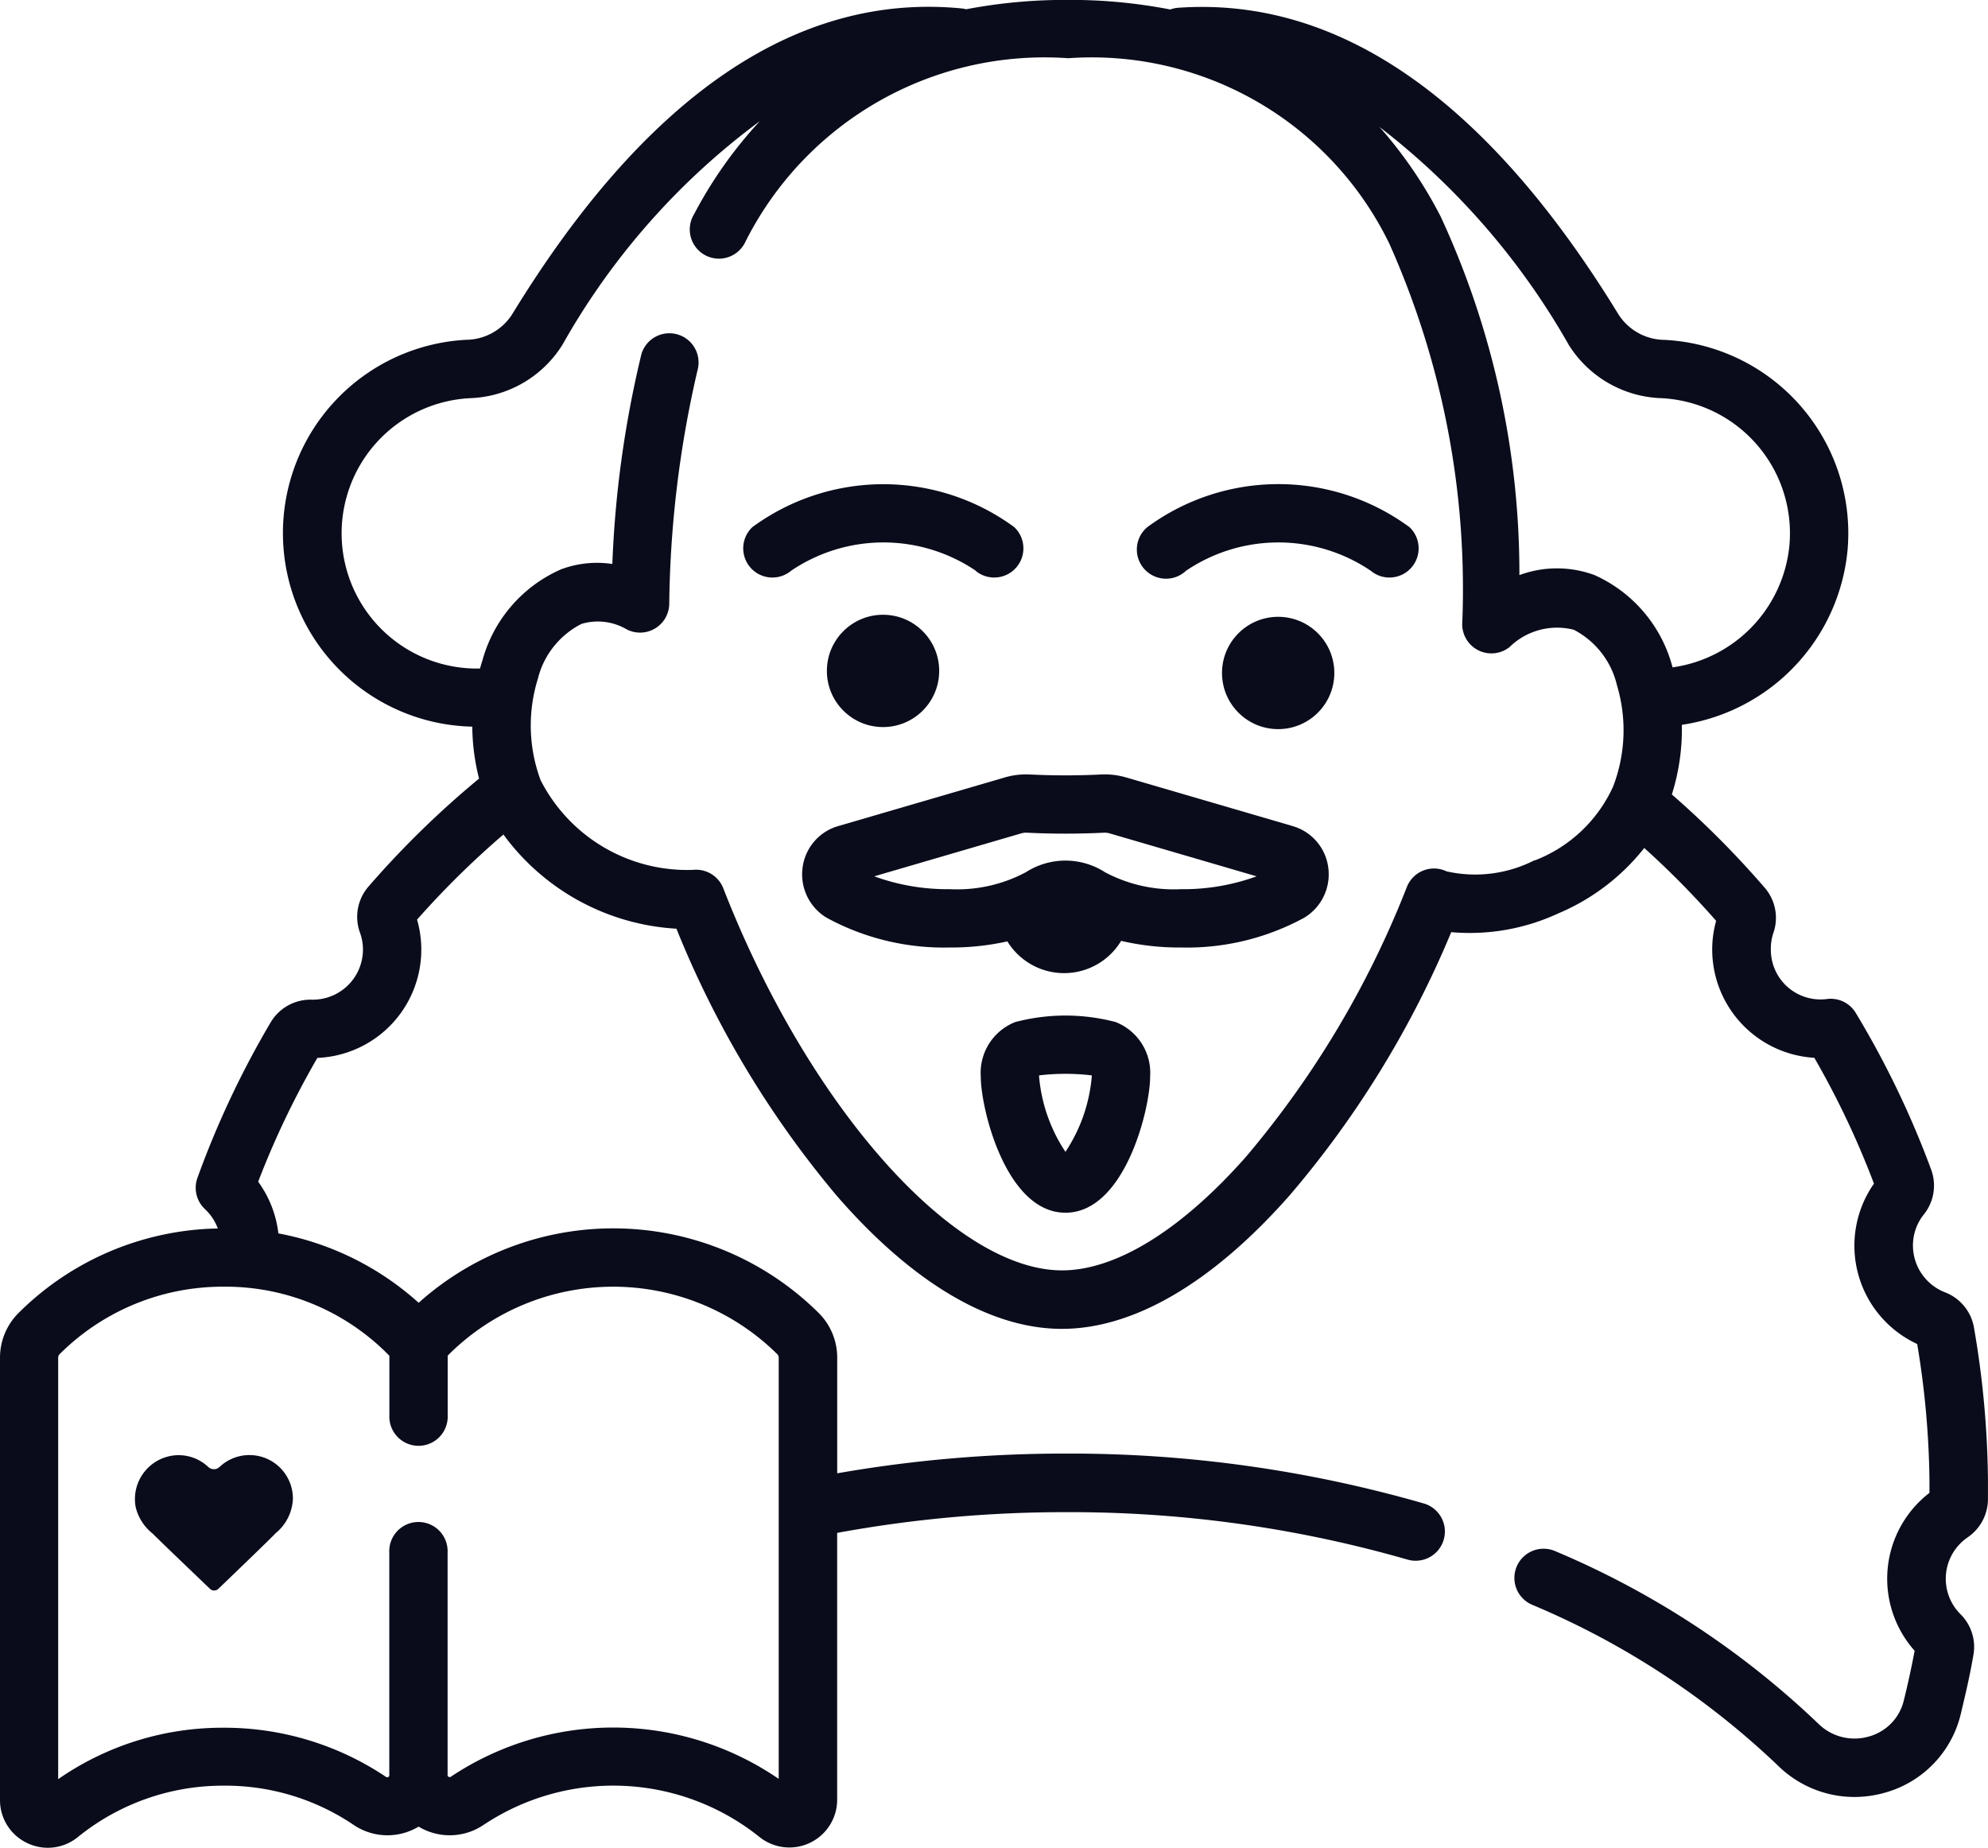 <svg xmlns="http://www.w3.org/2000/svg" width="42.514" height="39.517" viewBox="0 0 42.514 39.517">
  <g id="author" transform="translate(0 -18.047)">
    <path id="Path_1049" data-name="Path 1049" d="M42.081,50.923a.992.992,0,0,0,.432-.813q0-.217,0-.435a20.078,20.078,0,0,0-.3-3.242.986.986,0,0,0-.614-.747,1.076,1.076,0,0,1-.69-1,1.059,1.059,0,0,1,.236-.671.986.986,0,0,0,.153-.956,19.658,19.658,0,0,0-1.611-3.348.624.624,0,0,0-.611-.3,1.062,1.062,0,0,1-1.206-1.062A1.052,1.052,0,0,1,37.924,38a.984.984,0,0,0-.185-.968,19.811,19.811,0,0,0-1.986-1.995,4.629,4.629,0,0,0,.214-1.489,4.176,4.176,0,0,0,3.544-3.741,4.14,4.14,0,0,0-3.926-4.492h-.014a1.181,1.181,0,0,1-.963-.55c-2.809-4.59-5.976-6.794-9.41-6.552a.622.622,0,0,0-.172.037,11.167,11.167,0,0,0-2.182-.205h-.007a11.325,11.325,0,0,0-2.175.2.629.629,0,0,0-.1-.018c-3.511-.342-6.743,1.856-9.606,6.536a1.179,1.179,0,0,1-.958.55H9.987a4.14,4.14,0,0,0,.113,8.274,4.63,4.63,0,0,0,.145,1.111A19.9,19.9,0,0,0,7.88,37.007a.988.988,0,0,0-.182.985,1.057,1.057,0,0,1,.064.362,1.073,1.073,0,0,1-1.072,1.072H6.67a.99.99,0,0,0-.881.484,19.7,19.7,0,0,0-1.567,3.328.624.624,0,0,0,.161.667,1.07,1.07,0,0,1,.275.414,6.191,6.191,0,0,0-4.27,1.816A1.349,1.349,0,0,0,0,47.084V56.54a1.014,1.014,0,0,0,.581.922,1.015,1.015,0,0,0,1.083-.127,4.925,4.925,0,0,1,3.124-1.1,4.894,4.894,0,0,1,2.776.84,1.291,1.291,0,0,0,1.33.069l.058-.033.058.033a1.292,1.292,0,0,0,1.33-.069,5,5,0,0,1,5.9.256,1.022,1.022,0,0,0,1.663-.8V50.829a26.887,26.887,0,0,1,4.884-.443A26.088,26.088,0,0,1,30.1,51.4a.624.624,0,1,0,.349-1.2,27.335,27.335,0,0,0-7.661-1.067,28.2,28.2,0,0,0-4.884.422V47.084a1.348,1.348,0,0,0-.387-.949,6.238,6.238,0,0,0-8.564-.227,6.174,6.174,0,0,0-3-1.484,2.329,2.329,0,0,0-.432-1.105,18.447,18.447,0,0,1,1.266-2.648,2.317,2.317,0,0,0,2.132-2.957,18.654,18.654,0,0,1,1.847-1.82,4.933,4.933,0,0,0,3.7,2.014,21.112,21.112,0,0,0,3.426,5.709c1.62,1.864,3.285,2.849,4.816,2.849h0c1.541,0,3.226-.989,4.873-2.857a21.158,21.158,0,0,0,3.454-5.627,4.5,4.5,0,0,0,2.287-.4,4.635,4.635,0,0,0,1.841-1.4A18.545,18.545,0,0,1,36.7,37.74a2.3,2.3,0,0,0-.084.614A2.322,2.322,0,0,0,38.8,40.669a18.4,18.4,0,0,1,1.275,2.691A2.317,2.317,0,0,0,41,46.79a18.846,18.846,0,0,1,.262,2.9q0,.142,0,.283a2.317,2.317,0,0,0-.317,3.377c-.067.356-.144.71-.23,1.057a1.054,1.054,0,0,1-.753.778,1.1,1.1,0,0,1-1.078-.277A18.547,18.547,0,0,0,33.26,51.22a.624.624,0,1,0-.5,1.144A17.309,17.309,0,0,1,38.016,55.8a2.333,2.333,0,0,0,1.639.677,2.388,2.388,0,0,0,.651-.091A2.3,2.3,0,0,0,41.93,54.71c.1-.418.2-.846.273-1.275a.984.984,0,0,0-.278-.868,1.07,1.07,0,0,1,.157-1.644ZM8.327,47.037v1.281a.624.624,0,1,0,1.247,0V47.038a4.987,4.987,0,0,1,7.049-.03.108.108,0,0,1,.03.076v9.006a6.255,6.255,0,0,0-7.012-.046.041.041,0,0,1-.048,0,.034.034,0,0,1-.021-.036V51.245a.624.624,0,1,0-1.247,0v4.767a.034.034,0,0,1-.021.036.041.041,0,0,1-.048,0,6.2,6.2,0,0,0-3.472-1.052,6.149,6.149,0,0,0-3.54,1.1V47.084a.108.108,0,0,1,.03-.076,4.931,4.931,0,0,1,3.51-1.444,4.891,4.891,0,0,1,3.54,1.474Zm25.218-21.62a2.43,2.43,0,0,0,1.979,1.145,2.893,2.893,0,0,1,2.744,3.14,2.917,2.917,0,0,1-2.5,2.617A2.986,2.986,0,0,0,34.1,30.346a2.314,2.314,0,0,0-1.607,0,18.172,18.172,0,0,0-1.681-7.662A9.3,9.3,0,0,0,29.5,20.761,15.6,15.6,0,0,1,33.546,25.418Zm-.721,11.023a2.785,2.785,0,0,1-1.887.242l-.027-.012a.624.624,0,0,0-.823.344,20.435,20.435,0,0,1-3.437,5.767c-1.384,1.569-2.782,2.434-3.938,2.434h0c-2.316,0-5.43-3.513-7.244-8.171a.624.624,0,0,0-.647-.394,3.519,3.519,0,0,1-3.259-1.916,3.355,3.355,0,0,1-.06-2.169,1.8,1.8,0,0,1,.935-1.176,1.219,1.219,0,0,1,.966.118.624.624,0,0,0,.909-.539,23.1,23.1,0,0,1,.614-5.043.624.624,0,0,0-1.209-.305,22.775,22.775,0,0,0-.622,4.488A2.2,2.2,0,0,0,12,30.222a2.987,2.987,0,0,0-1.686,1.959c-.018.054-.034.109-.049.163h-.006a2.893,2.893,0,0,1-.2-5.782,2.426,2.426,0,0,0,1.971-1.145,15.235,15.235,0,0,1,4.219-4.779,9.229,9.229,0,0,0-1.407,1.992.624.624,0,1,0,1.1.585,7.158,7.158,0,0,1,6.9-3.923h.006a7.073,7.073,0,0,1,6.863,3.965A18.109,18.109,0,0,1,31.27,31.4a.624.624,0,0,0,1.011.486,1.452,1.452,0,0,1,1.375-.371,1.8,1.8,0,0,1,.923,1.186,3.355,3.355,0,0,1-.083,2.169,3.044,3.044,0,0,1-1.671,1.577Z" fill="#0a0c1b"/>
    <circle id="Ellipse_265" data-name="Ellipse 265" cx="1.201" cy="1.201" r="1.201" transform="translate(17.677 33.59) rotate(-89.714)" fill="#0a0c1b"/>
    <circle id="Ellipse_266" data-name="Ellipse 266" cx="1.201" cy="1.201" r="1.201" transform="translate(26.127 33.634) rotate(-89.714)" fill="#0a0c1b"/>
    <path id="Path_1050" data-name="Path 1050" d="M196.178,144.58a.624.624,0,0,0,.828-.933,4.73,4.73,0,0,0-5.6,0,.624.624,0,0,0,.828.933,3.524,3.524,0,0,1,3.95,0Z" transform="translate(-175.316 -114.327)" fill="#0a0c1b"/>
    <path id="Path_1051" data-name="Path 1051" d="M298.784,143.648a4.73,4.73,0,0,0-5.605,0,.624.624,0,1,0,.828.933,3.524,3.524,0,0,1,3.95,0,.624.624,0,0,0,.828-.933Z" transform="translate(-268.643 -114.328)" fill="#0a0c1b"/>
    <path id="Path_1052" data-name="Path 1052" d="M255.482,279.738a4.213,4.213,0,0,0-2.15,0,1.167,1.167,0,0,0-.736,1.163c0,.7.545,2.914,1.811,2.914s1.811-2.211,1.811-2.914A1.167,1.167,0,0,0,255.482,279.738Zm-1.075,2.775a3.434,3.434,0,0,1-.564-1.613c0-.008,0-.015,0-.022a4.778,4.778,0,0,1,1.127,0c0,.006,0,.014,0,.022A3.434,3.434,0,0,1,254.407,282.513Z" transform="translate(-231.622 -239.833)" fill="#0a0c1b"/>
    <path id="Path_1053" data-name="Path 1053" d="M36.337,393a.926.926,0,0,0-.647-.252.939.939,0,0,0-.906,1.108,1.027,1.027,0,0,0,.36.566c.234.233.971.937,1.229,1.184a.13.13,0,0,0,.18,0c.266-.256,1.042-1,1.23-1.194a1,1,0,0,0,.364-.736.93.93,0,0,0-1.57-.675A.175.175,0,0,1,36.337,393Z" transform="translate(-31.883 -343.581)" fill="#0a0c1b"/>
    <path id="Path_1054" data-name="Path 1054" d="M217.083,218.594l-3.558-1.039a1.623,1.623,0,0,0-.535-.063c-.505.025-1.018.025-1.523,0a1.624,1.624,0,0,0-.535.063l-3.558,1.039a1.065,1.065,0,0,0-.767.894,1.083,1.083,0,0,0,.512,1.066,5.244,5.244,0,0,0,2.64.638,5.48,5.48,0,0,0,1.228-.131,1.423,1.423,0,0,0,2.433-.011,5.437,5.437,0,0,0,1.278.142,5.244,5.244,0,0,0,2.64-.638,1.083,1.083,0,0,0,.512-1.066,1.064,1.064,0,0,0-.766-.893Zm-2.385,1.351a3.13,3.13,0,0,1-1.622-.362,1.565,1.565,0,0,0-1.695,0,3.129,3.129,0,0,1-1.622.362,4.582,4.582,0,0,1-1.619-.275l3.141-.918a.369.369,0,0,1,.124-.015c.546.027,1.1.027,1.647,0a.367.367,0,0,1,.124.015l3.141.918A4.582,4.582,0,0,1,214.7,219.945Z" transform="translate(-189.444 -182.882)" fill="#0a0c1b"/>
  </g>
</svg>
